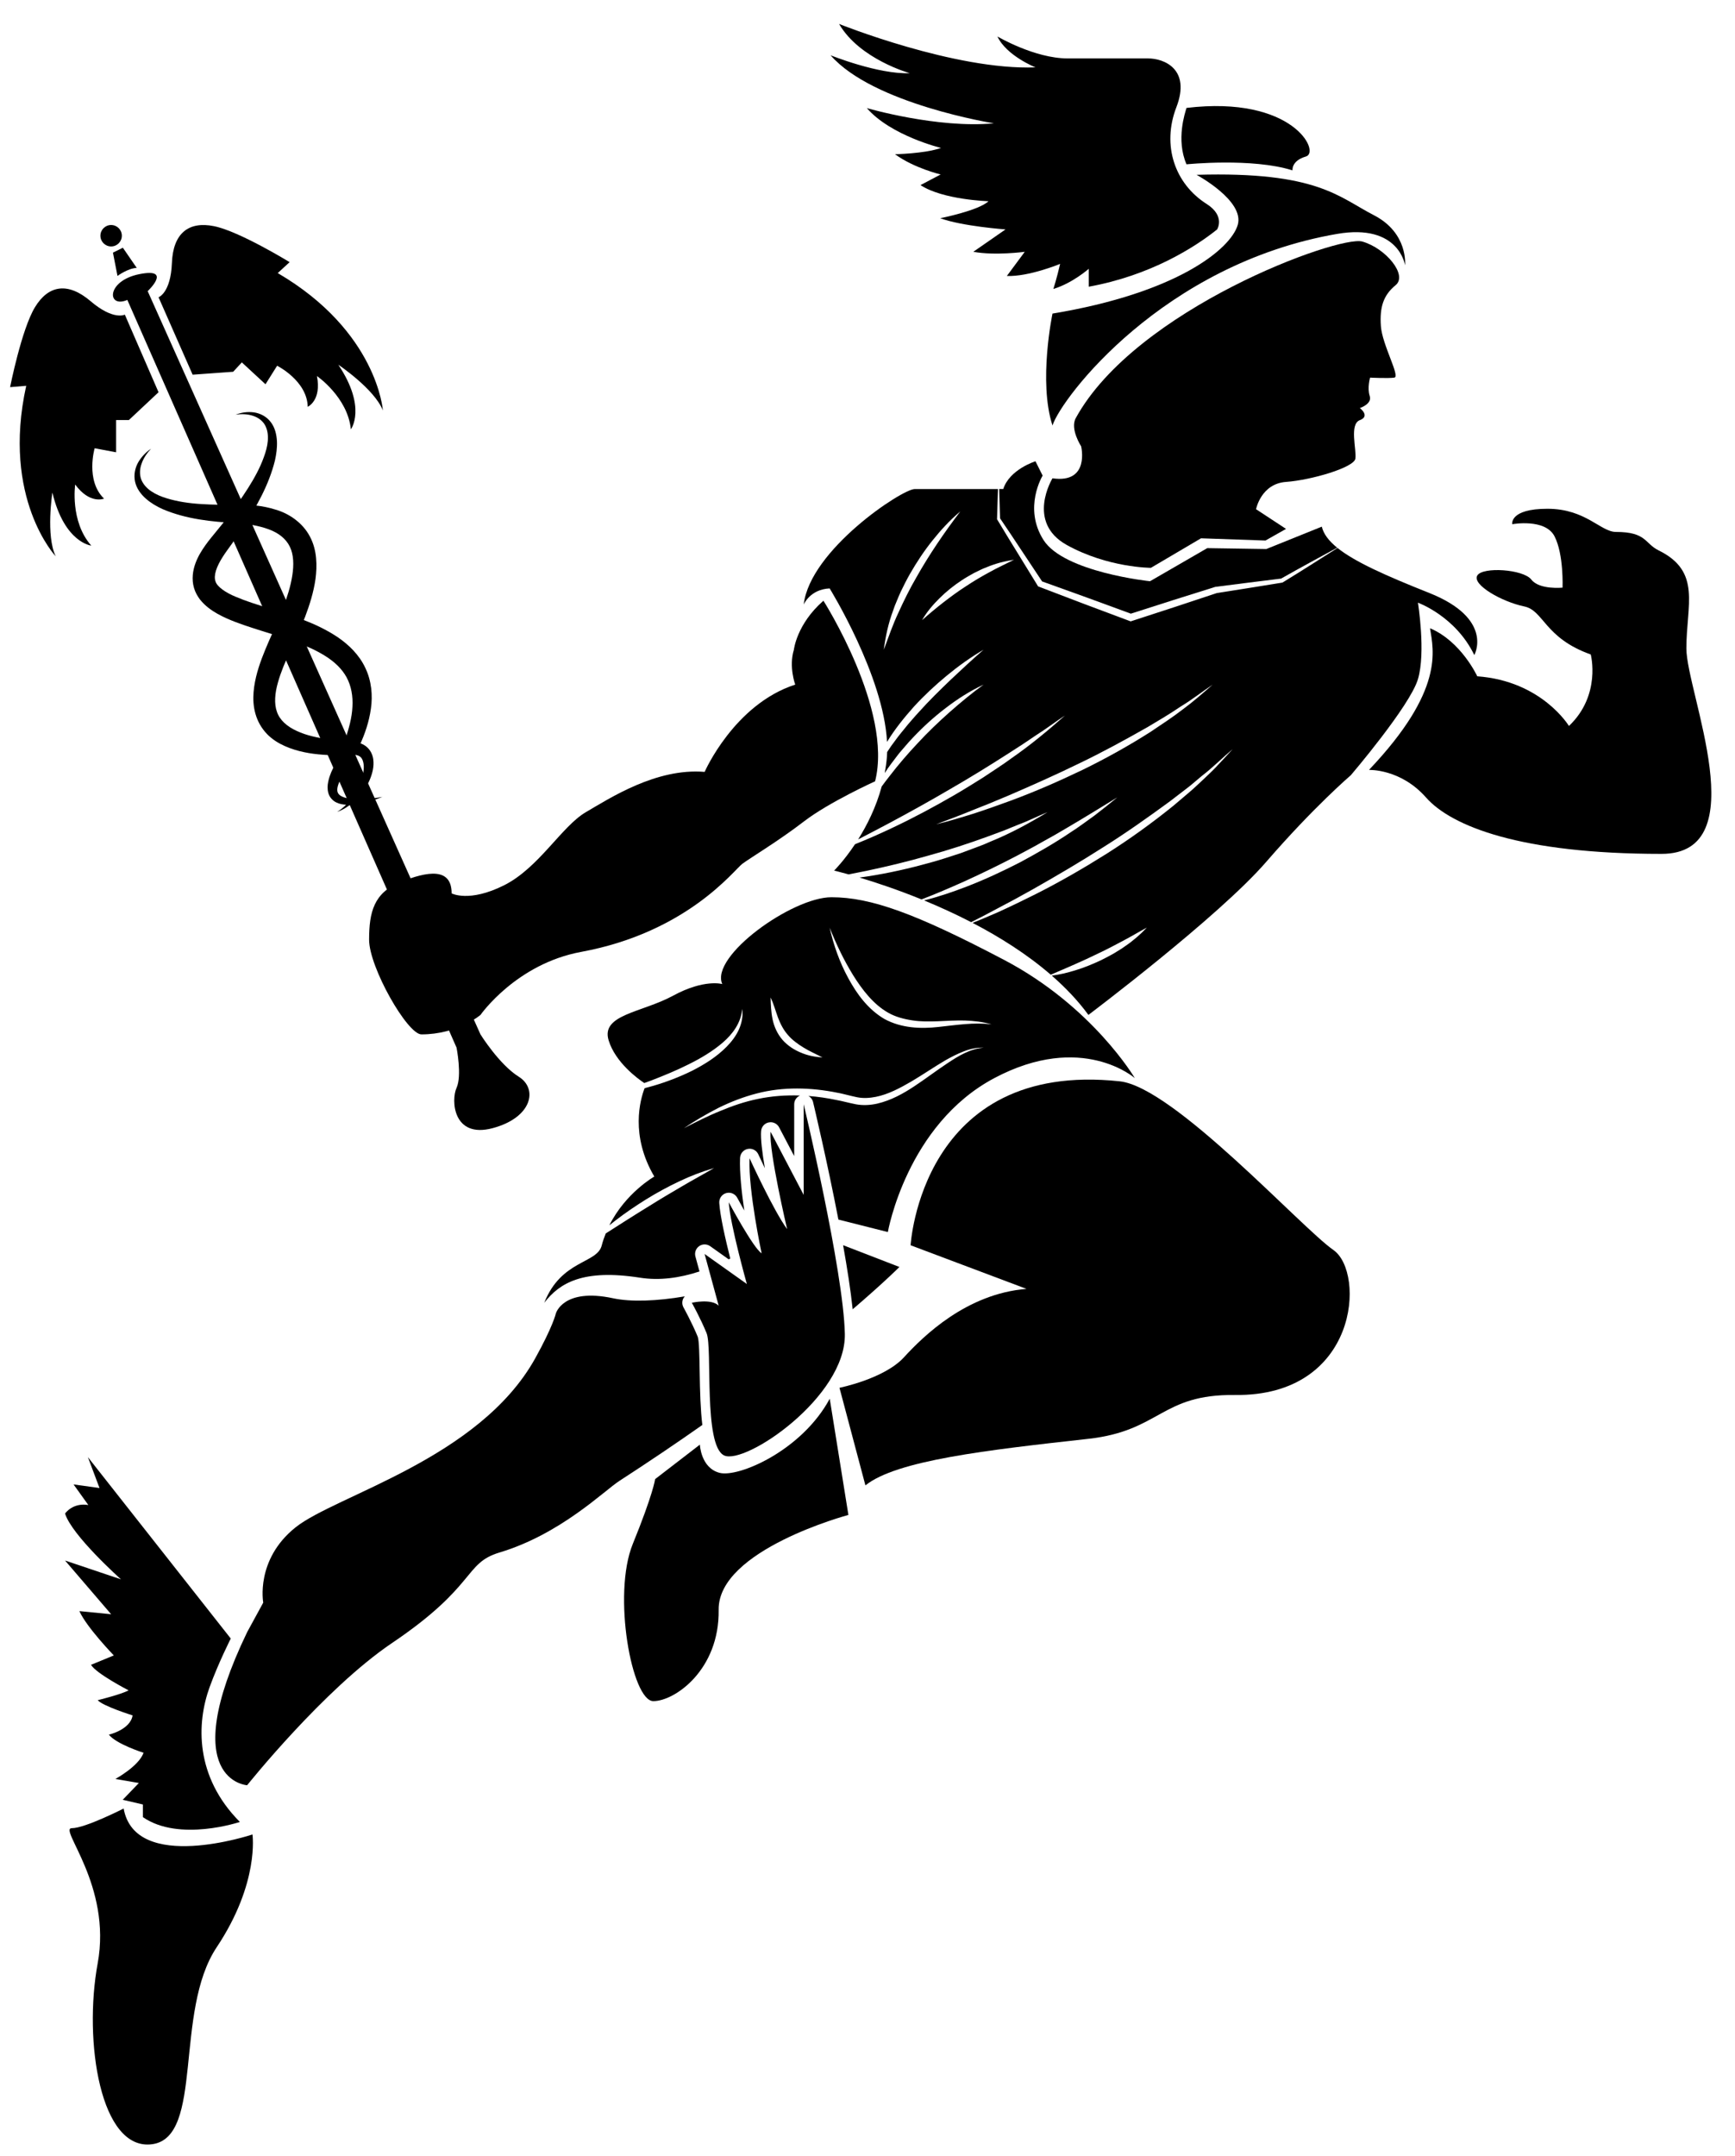 <?xml version="1.0" encoding="UTF-8" standalone="no"?>
<!DOCTYPE svg PUBLIC "-//W3C//DTD SVG 1.1//EN" "http://www.w3.org/Graphics/SVG/1.1/DTD/svg11.dtd">
<svg width="100%" height="100%" viewBox="0 0 1020 1267" version="1.1" xmlns="http://www.w3.org/2000/svg" xmlns:xlink="http://www.w3.org/1999/xlink" xml:space="preserve" xmlns:serif="http://www.serif.com/" style="fill-rule:evenodd;clip-rule:evenodd;stroke-linejoin:round;stroke-miterlimit:2;">
    <g id="Layer_3" transform="matrix(1,6.75394e-05,-6.75394e-05,1,-993.916,-639.101)">
        <rect x="-82.17" y="-82.17" width="3164.34" height="3164.34" style="fill:white;fill-opacity:0;"/>
        <g>
            <g>
                <path d="M1066.72,1701.69C1066.72,1701.69 1044.1,1713.26 1036.21,1713.26C1028.32,1713.26 1059.88,1746.92 1051.46,1792.69C1043.04,1838.45 1053.04,1903.15 1083.55,1898.94C1114.06,1894.73 1096.17,1821.09 1121.42,1783.22C1146.67,1745.35 1142.46,1716.94 1142.46,1716.94C1142.46,1716.94 1073.56,1739.96 1066.72,1701.69Z" style="fill-rule:nonzero;"/>
                <path d="M1135.05,1709.58C1135.05,1709.58 1099.42,1721.55 1078.03,1706.75L1078.03,1699.32L1066.19,1696.56L1075.66,1686.7L1061.85,1684.33C1061.85,1684.33 1075.66,1676.83 1078.42,1668.94C1078.42,1668.94 1062.25,1663.81 1058.04,1658.29C1058.04,1658.29 1070.66,1655.4 1071.98,1646.98C1071.98,1646.98 1054.36,1641.46 1051.47,1638.04C1051.47,1638.04 1065.41,1634.62 1069.62,1632.25C1069.62,1632.25 1050.68,1622.52 1047.53,1617.26L1060.94,1611.74C1060.94,1611.74 1044.9,1595.17 1040.69,1585.7L1059.36,1587.54L1032.27,1555.98L1065.15,1567.03C1065.15,1567.03 1036.22,1541.26 1032.27,1528.37C1032.27,1528.37 1036.74,1521.79 1045.95,1523.37L1037.27,1511.27L1052.52,1513.37L1045.68,1495.22L1129.69,1601.82C1129.69,1601.82 1122.56,1615.84 1117.29,1630.27C1109.52,1651.62 1108.54,1682.92 1135.05,1709.58Z" style="fill-rule:nonzero;"/>
                <g>
                    <path d="M1489.67,1370.67C1492.09,1384.2 1494.13,1397.32 1495.29,1408.32C1513.7,1392.58 1522.78,1383.46 1522.78,1383.46L1489.67,1370.67Z" style="fill-rule:nonzero;"/>
                    <path d="M1405.34,1444.82C1405.21,1436.75 1405.05,1426.7 1404.22,1424.5C1400.85,1416.26 1395.89,1407.32 1395.84,1407.23C1394.98,1405.69 1394.9,1403.83 1395.61,1402.21C1395.86,1401.65 1396.21,1401.17 1396.62,1400.73C1380.17,1403.55 1364.9,1404.1 1354.46,1401.86C1325,1395.55 1320.79,1410.8 1320.79,1410.8C1320.79,1410.8 1319.21,1418.16 1308.69,1437.1C1275.79,1496.32 1191.39,1517.58 1167.72,1536.52C1144.05,1555.46 1148.78,1580.71 1148.78,1580.71L1139.31,1598.07C1097.23,1685.39 1139.31,1688.02 1139.31,1688.02C1139.31,1688.02 1184.49,1631.42 1224.52,1604.42C1274.49,1570.72 1266.6,1557.57 1287.64,1551.26C1323.61,1540.47 1349.18,1514.96 1358.13,1509.18C1375.86,1497.71 1392.11,1486.7 1406.92,1476.3C1405.85,1467.61 1405.53,1456.94 1405.34,1444.82Z" style="fill-rule:nonzero;"/>
                </g>
                <path d="M1584.32,1203.03C1532.24,1175.68 1505.94,1166.21 1482.8,1166.21C1459.66,1166.21 1411.26,1200.93 1418.63,1217.23C1418.63,1217.23 1408.11,1214.07 1389.7,1224.07C1371.29,1234.06 1347.09,1235.12 1351.83,1250.37C1355.83,1263.27 1368.83,1272.76 1372.76,1275.39C1374.16,1274.87 1375.58,1274.38 1376.98,1273.85C1384.45,1270.96 1391.85,1267.92 1398.94,1264.35C1406.04,1260.82 1412.89,1256.77 1418.84,1251.68C1424.72,1246.63 1429.64,1240.04 1430.35,1231.83C1430.92,1235.86 1430.1,1240.12 1428.39,1243.94C1426.66,1247.78 1424.05,1251.14 1421.13,1254.11C1415.26,1260.06 1408.15,1264.47 1400.86,1268.19C1393.5,1271.81 1385.86,1274.74 1378.05,1277.03C1376.36,1277.52 1374.66,1277.98 1372.96,1278.42C1370.37,1285.16 1364.41,1306.14 1378.67,1330.33C1378.67,1330.33 1361.78,1339.9 1352.25,1358.98C1353.41,1358.05 1354.58,1357.12 1355.76,1356.21C1361.56,1351.72 1367.65,1347.61 1373.88,1343.72C1380.13,1339.88 1386.58,1336.33 1393.23,1333.21C1399.85,1330.03 1406.74,1327.4 1413.79,1325.34C1407.44,1329.05 1401.05,1332.48 1394.79,1336.18C1388.54,1339.86 1382.28,1343.51 1376.14,1347.38C1367.41,1352.71 1358.78,1358.24 1350.12,1363.77C1349.22,1366.04 1348.39,1368.38 1347.75,1370.88C1345,1381.58 1323.97,1379.25 1313.98,1404.5C1322.92,1392.93 1336.6,1384.51 1370.26,1389.77C1381.83,1391.58 1393.64,1389.91 1405.24,1386.1L1402.84,1377.31C1402.22,1375.02 1403.1,1372.58 1405.04,1371.22C1406.01,1370.54 1407.13,1370.21 1408.26,1370.21C1409.4,1370.21 1410.54,1370.56 1411.52,1371.25L1422.39,1378.97C1422.7,1378.81 1423.02,1378.66 1423.33,1378.5C1420.52,1367.33 1417.31,1353.32 1416.86,1345.8C1416.7,1343.16 1418.4,1340.77 1420.94,1340.05C1421.45,1339.91 1421.97,1339.84 1422.47,1339.84C1424.5,1339.84 1426.43,1340.95 1427.43,1342.81C1428.75,1345.26 1430.15,1347.81 1431.58,1350.32C1430.01,1339.71 1428.73,1327.97 1429.08,1319.39C1429.19,1316.79 1431.06,1314.61 1433.61,1314.1C1433.97,1314.03 1434.34,1313.99 1434.7,1313.99C1436.86,1313.99 1438.88,1315.24 1439.81,1317.27C1439.86,1317.37 1441.38,1320.68 1443.67,1325.45C1442.11,1316.31 1441.06,1307.9 1441.46,1303.52C1441.69,1301.04 1443.52,1299 1445.97,1298.52C1446.34,1298.45 1446.7,1298.41 1447.07,1298.41C1449.13,1298.41 1451.06,1299.54 1452.05,1301.42L1460.91,1318.3L1460.91,1287.86C1460.91,1285.56 1462.31,1283.58 1464.33,1282.71C1456.02,1282.42 1447.71,1283.02 1439.55,1284.73C1431.96,1286.28 1424.55,1288.79 1417.35,1291.83C1410.08,1294.75 1403.08,1298.35 1396.05,1301.93C1402.59,1297.52 1409.42,1293.54 1416.48,1289.93C1423.6,1286.44 1431.05,1283.53 1438.81,1281.53C1454.35,1277.44 1470.87,1277.93 1486.46,1281.11C1488.43,1281.44 1490.35,1281.98 1492.29,1282.43C1494.22,1282.9 1496.22,1283.39 1497.93,1283.74C1501.51,1284.44 1505.22,1284.22 1508.87,1283.5C1516.22,1282.05 1523.12,1278.33 1529.84,1274.43C1536.56,1270.47 1543.05,1265.97 1549.9,1261.96C1553.36,1260.01 1556.91,1258.18 1560.63,1256.76C1564.33,1255.3 1568.33,1254.43 1572.27,1254.6C1564.33,1255.26 1557.45,1259.44 1551,1263.75C1544.47,1268.06 1538.22,1272.85 1531.59,1277.23C1524.99,1281.61 1517.82,1285.59 1509.71,1287.48C1505.67,1288.38 1501.37,1288.64 1497.19,1287.87C1495.04,1287.45 1493.21,1287 1491.31,1286.56C1489.41,1286.14 1487.53,1285.63 1485.61,1285.32C1480.22,1284.19 1474.77,1283.4 1469.31,1282.98C1470.62,1283.73 1471.63,1284.99 1472,1286.55C1472.55,1288.87 1480.29,1321.36 1486.9,1355.6L1515.97,1362.94C1515.97,1362.94 1527.02,1299.82 1578.57,1272.47C1630.12,1245.12 1661.15,1272.47 1661.15,1272.47C1661.15,1272.47 1636.4,1230.39 1584.32,1203.03ZM1464.93,1257.55C1460.88,1255.91 1457.01,1253.41 1453.99,1249.97C1451,1246.5 1449.07,1242.21 1448.19,1237.92C1447.29,1233.62 1447.16,1229.41 1447.03,1225.12C1448.9,1229.02 1449.98,1233.18 1451.4,1236.99C1452.86,1240.78 1454.65,1244.27 1457.23,1247.15C1459.73,1250.1 1462.96,1252.43 1466.42,1254.55C1469.88,1256.71 1473.72,1258.33 1477.53,1260.36C1473.27,1260.06 1468.97,1259.3 1464.93,1257.55ZM1545.75,1242.42C1535.3,1243.61 1523.94,1243.15 1513.99,1237.77C1504.3,1232.1 1497.73,1223.04 1492.69,1213.76C1487.61,1204.41 1484.04,1194.36 1481.75,1184.1C1485.62,1193.86 1490.17,1203.29 1495.58,1212.08C1501.02,1220.75 1507.51,1229.14 1516.1,1234.03C1520.29,1236.45 1525.26,1237.78 1530.22,1238.53C1535.2,1239.34 1540.33,1239.26 1545.52,1239.07C1550.71,1238.85 1555.99,1238.51 1561.29,1238.64C1566.58,1238.85 1571.9,1239.41 1576.96,1240.9C1566.45,1239.59 1556.23,1241.31 1545.75,1242.42Z" style="fill-rule:nonzero;"/>
                <g>
                    <path d="M1834.18,987.37C1808.55,977.19 1790.46,969.11 1780.3,960.96C1775.42,964.09 1770.53,967.2 1765.62,970.28C1759.81,973.94 1754,977.62 1748.13,981.18L1747.94,981.3L1747.69,981.34C1734.89,983.38 1722.11,985.52 1709.3,987.48C1692.7,993.05 1676.06,998.47 1659.41,1003.87L1658.7,1004.1L1658,1003.84C1640.26,997.24 1622.54,990.58 1604.87,983.77L1604.29,983.55L1603.99,983.07L1592.1,963.72C1588.15,957.26 1584.13,950.85 1580.28,944.33L1580.13,944.08L1580.14,943.85C1580.32,938.02 1580.49,932.19 1580.68,926.36L1531.71,926.36C1524.35,926.36 1470.17,962.13 1466.48,994.22C1466.48,994.22 1470.16,985.28 1481.73,984.75C1481.73,984.75 1513.47,1036.01 1515.47,1074.92C1520,1067.51 1525.46,1060.75 1531.2,1054.3C1537.2,1047.74 1543.7,1041.68 1550.53,1036.05C1557.36,1030.41 1564.56,1025.23 1572.2,1020.78C1565.53,1026.57 1559.11,1032.56 1552.74,1038.55C1546.44,1044.62 1540.18,1050.71 1534.37,1057.2C1532.84,1058.76 1531.48,1060.45 1530.03,1062.07C1528.57,1063.69 1527.18,1065.35 1525.84,1067.06C1524.48,1068.75 1523.04,1070.4 1521.75,1072.14C1520.49,1073.9 1519.19,1075.64 1517.88,1077.38C1517.08,1078.54 1516.31,1079.72 1515.54,1080.89C1515.51,1081.81 1515.48,1082.74 1515.41,1083.64C1515.15,1086.93 1514.7,1090.12 1514.12,1093.23C1514.13,1093.22 1514.13,1093.21 1514.14,1093.21C1516.46,1089.48 1519.22,1086.08 1521.85,1082.57C1523.18,1080.83 1524.68,1079.23 1526.09,1077.55C1527.51,1075.88 1528.95,1074.22 1530.48,1072.65C1536.48,1066.26 1542.99,1060.34 1549.95,1055.04C1556.88,1049.71 1564.3,1044.95 1572.22,1041.29C1565.15,1046.37 1558.54,1051.93 1552.07,1057.61C1545.65,1063.35 1539.41,1069.26 1533.6,1075.58C1527.71,1081.82 1522.1,1088.33 1516.86,1095.16C1515.31,1097.11 1513.82,1099.1 1512.34,1101.11C1509,1113.46 1503.63,1124.05 1498.49,1132.23C1504.84,1128.95 1511.17,1125.63 1517.47,1122.28C1529.27,1115.96 1540.96,1109.48 1552.48,1102.71C1564.07,1096.05 1575.44,1089.02 1586.7,1081.81L1595.13,1076.37L1603.46,1070.77C1609.15,1067.2 1614.43,1063.09 1620.08,1059.42C1610.04,1068.32 1599.64,1076.92 1588.58,1084.58C1585.87,1086.58 1583.11,1088.49 1580.29,1090.33L1571.88,1095.91C1566.17,1099.47 1560.47,1103.05 1554.65,1106.41C1543,1113.14 1531.14,1119.51 1518.98,1125.25C1511.64,1128.76 1504.19,1132.03 1496.65,1135.06C1490.1,1144.89 1484.38,1150.55 1484.38,1150.55C1484.38,1150.55 1487.54,1151.29 1492.91,1152.79C1496.4,1152.11 1499.89,1151.42 1503.37,1150.7C1515.56,1148.13 1527.67,1145.2 1539.63,1141.78C1551.63,1138.5 1563.46,1134.63 1575.15,1130.36L1583.91,1127.11L1592.57,1123.59C1598.45,1121.45 1603.98,1118.55 1609.82,1116.22C1599.11,1122.69 1588.03,1128.76 1576.37,1133.47L1572.04,1135.34L1567.63,1137.01L1558.79,1140.3C1552.81,1142.23 1546.85,1144.26 1540.78,1145.9C1528.67,1149.27 1516.39,1152.06 1503.96,1153.97C1502.41,1154.22 1500.86,1154.41 1499.31,1154.64C1508.57,1157.42 1521.39,1161.64 1535.76,1167.48C1544.31,1164.22 1552.68,1160.58 1561,1156.87C1571.36,1152.15 1581.59,1147.17 1591.68,1141.9C1596.69,1139.2 1601.76,1136.62 1606.68,1133.75L1614.14,1129.59L1621.52,1125.27C1631.36,1119.52 1641.05,1113.49 1650.85,1107.52C1646.45,1111.19 1641.94,1114.73 1637.39,1118.23C1632.72,1121.56 1628.15,1125.04 1623.3,1128.11C1613.79,1134.56 1603.79,1140.23 1593.68,1145.69C1583.46,1150.94 1573.03,1155.81 1562.3,1159.94C1554.11,1163.11 1545.76,1165.93 1537.24,1168.07C1546.09,1171.71 1555.48,1175.96 1564.93,1180.84C1569.97,1178.31 1575,1175.75 1579.94,1173.05C1587.05,1169.36 1594.09,1165.53 1601.07,1161.6C1615.01,1153.71 1628.8,1145.61 1642.28,1137.01C1655.84,1128.53 1668.88,1119.28 1681.78,1109.84L1691.3,1102.54C1694.51,1100.14 1697.45,1097.44 1700.56,1094.91C1706.93,1090.02 1712.57,1084.34 1718.71,1079.12C1716.01,1082.09 1713.28,1085.04 1710.51,1087.96C1707.81,1090.95 1704.88,1093.71 1701.96,1096.48C1698.99,1099.19 1696.13,1102.05 1693.04,1104.62L1683.82,1112.44C1671.3,1122.57 1658.19,1132.01 1644.58,1140.63C1630.94,1149.2 1616.99,1157.27 1602.61,1164.5C1595.41,1168.09 1588.18,1171.61 1580.85,1174.93C1575.86,1177.11 1570.85,1179.27 1565.79,1181.28C1581.73,1189.57 1597.79,1199.67 1611.73,1211.72C1621.18,1207.68 1630.45,1203.73 1639.51,1199.29C1644.38,1197 1649.15,1194.51 1653.91,1191.96C1658.71,1189.46 1663.32,1186.66 1668.2,1184.05C1664.42,1188.06 1660.23,1191.72 1655.66,1194.81C1653.45,1196.48 1651.02,1197.8 1648.69,1199.29C1646.27,1200.61 1643.85,1201.96 1641.37,1203.15C1636.38,1205.52 1631.27,1207.61 1625.98,1209.2C1621.52,1210.57 1616.96,1211.66 1612.32,1212.24C1620.38,1219.27 1627.73,1226.95 1633.87,1235.34C1633.87,1235.34 1710.41,1177.74 1738.42,1145.39C1766.43,1113.04 1788.13,1094.5 1788.13,1094.5C1788.13,1094.5 1822.85,1053.87 1827.58,1038.08C1832.31,1022.3 1827.58,993.11 1827.58,993.11C1827.58,993.11 1849.67,1001 1860.72,1023.88C1860.74,1023.92 1872.58,1002.62 1834.18,987.37ZM1532.68,978.32C1528.78,985.01 1525.36,991.96 1522.15,999.01C1518.84,1006.04 1516.32,1013.37 1513.57,1020.77C1514.58,1012.98 1516.25,1005.17 1519.04,997.76C1519.64,995.87 1520.37,994.03 1521.16,992.21C1521.94,990.39 1522.65,988.54 1523.5,986.75C1525.23,983.19 1526.98,979.63 1528.95,976.2C1532.89,969.34 1537.26,962.72 1542.2,956.56C1547.13,950.4 1552.49,944.55 1558.55,939.5C1549.04,952.01 1540.28,964.82 1532.68,978.32ZM1575.53,975.29C1570.79,977.84 1566.18,980.6 1561.72,983.57C1557.2,986.46 1552.88,989.66 1548.61,992.95C1544.35,996.27 1540.19,999.73 1536.06,1003.4C1538.82,998.58 1542.45,994.32 1546.4,990.44C1550.34,986.53 1554.71,983.05 1559.35,979.99C1561.66,978.44 1564.1,977.09 1566.52,975.73C1569.03,974.53 1571.47,973.19 1574.1,972.26C1579.22,970.11 1584.64,968.71 1590.1,967.9C1585.16,970.43 1580.24,972.64 1575.53,975.29ZM1689.22,1055.91C1683.15,1060.59 1676.73,1064.76 1670.37,1069.04C1657.44,1077.27 1644.03,1084.73 1630.26,1091.44C1616.45,1098.06 1602.41,1104.2 1588.06,1109.5C1580.88,1112.14 1573.67,1114.69 1566.4,1117.06C1559.1,1119.32 1551.78,1121.56 1544.35,1123.35C1551.5,1120.64 1558.65,1118.02 1565.69,1115.09C1572.79,1112.33 1579.84,1109.44 1586.84,1106.45C1600.83,1100.44 1614.72,1094.25 1628.38,1087.59C1642.09,1081.02 1655.42,1073.73 1668.64,1066.23C1675.16,1062.33 1681.73,1058.5 1688.01,1054.2C1694.56,1050.28 1700.52,1045.56 1706.89,1041.29C1701.14,1046.3 1695.39,1051.38 1689.22,1055.91Z" style="fill-rule:nonzero;"/>
                    <path d="M1581.91,943.56C1586.16,949.73 1590.25,956.01 1594.41,962.24L1606.64,980.64C1624.07,986.84 1641.44,993.17 1658.8,999.57C1675.27,994.28 1691.76,989.01 1708.28,983.88L1708.45,983.83L1708.59,983.81C1721.42,982.11 1734.28,980.58 1747.13,978.96C1753.02,975.6 1758.97,972.35 1764.92,969.08C1769.97,966.3 1775.03,963.54 1780.11,960.81C1775.16,956.8 1772.09,952.76 1771.06,948.44L1738.45,961.59L1703.73,961.06L1670.07,980.52C1670.07,980.52 1619.57,975.26 1607.47,956.32C1595.37,937.38 1606.94,918.45 1606.94,918.45L1602.73,910.03C1602.73,910.03 1587.48,914.76 1583.79,926.34L1581.38,926.34C1581.57,932.09 1581.73,937.82 1581.91,943.56Z" style="fill-rule:nonzero;"/>
                </g>
                <path d="M1529.35,1370.7C1529.35,1370.7 1535.47,1261.8 1652.31,1274.36C1684.13,1277.78 1758.96,1360.31 1777.9,1373.46C1796.84,1386.61 1792.64,1459.55 1720.04,1458.67C1676.38,1458.14 1676.38,1479.71 1633.77,1484.44C1573.94,1491.09 1521.2,1497.06 1502.79,1511.79L1487.54,1454.45C1487.54,1454.45 1513.84,1449.19 1525.41,1436.57C1536.98,1423.95 1562.23,1399.2 1597.47,1396.32L1529.35,1370.7Z" style="fill-rule:nonzero;"/>
                <path d="M1481.81,1460.88L1492.79,1529.16C1492.79,1529.16 1415.99,1549.67 1416.52,1584.92C1417.05,1620.16 1390.75,1638.57 1378.12,1638.57C1365.5,1638.57 1353.92,1575.97 1366.02,1546.25C1378.12,1516.53 1379.17,1508.11 1379.17,1508.11L1405.47,1487.86C1405.47,1487.86 1406,1501.54 1417.04,1504.43C1428.1,1507.33 1465.37,1491.42 1481.81,1460.88Z" style="fill-rule:nonzero;"/>
                <path d="M1466.49,1287.85C1466.49,1287.85 1489.9,1385.69 1490.69,1422.77C1491.48,1459.85 1431.91,1500.09 1419.68,1494.18C1407.45,1488.26 1412.97,1431.06 1409.42,1422.38C1405.87,1413.7 1400.74,1404.5 1400.74,1404.5C1400.74,1404.5 1412.18,1401.87 1416.52,1406.21L1408.24,1375.83L1433.09,1393.48C1433.09,1393.48 1423.23,1358.47 1422.44,1345.45C1422.44,1345.45 1437.04,1372.67 1441.77,1375.43C1441.77,1375.43 1433.88,1338.73 1434.67,1319.6C1434.67,1319.6 1448.87,1350.57 1456.76,1361.23C1456.76,1361.23 1445.98,1315.47 1447.03,1304.03L1466.49,1341.11L1466.49,1287.85Z" style="fill-rule:nonzero;"/>
                <path d="M1612.73,920.04C1612.73,920.04 1596.95,945.81 1621.15,959.23C1645.35,972.64 1670.6,972.64 1670.6,972.64L1700.06,955.28L1737.93,956.6L1750.03,949.76L1732.41,938.19C1732.41,938.19 1735.3,923.2 1750.03,922.15C1764.76,921.1 1790.01,913.73 1790.8,908.47C1791.59,903.21 1787.12,888.22 1793.43,885.85C1799.74,883.48 1793.43,878.75 1793.43,878.75C1793.43,878.75 1800.79,876.38 1799.22,871.65C1797.65,866.92 1799.44,860.87 1799.44,860.87C1799.44,860.87 1810,861.4 1813.68,860.87C1817.36,860.34 1806.58,841.67 1805.79,830.62C1805,819.57 1807.19,812.47 1814.44,806.55C1821.69,800.63 1808.68,784.85 1794.87,780.91C1781.06,776.97 1661.57,820.56 1626.41,884.67C1622.91,891.04 1629.57,901.24 1629.57,901.24C1629.57,901.24 1634.94,923.24 1612.73,920.04Z" style="fill-rule:nonzero;"/>
                <path d="M1612.73,889C1617.99,872.69 1677.73,794.12 1780,776.43C1816.51,770.12 1819.98,794.84 1819.98,794.84C1819.98,794.84 1822.08,775.9 1801.57,765.38C1781.06,754.86 1768.43,739.61 1697.42,741.71C1697.42,741.71 1725.82,756.96 1721.62,771.17C1717.42,785.38 1685.85,811.15 1612.73,823.25C1612.73,823.25 1604.31,863.23 1612.73,889Z" style="fill-rule:nonzero;"/>
                <path d="M1709.51,773.8C1696.36,784.32 1670.32,800.89 1634.03,807.46L1634.03,796.94C1634.03,796.94 1624.56,805.36 1613.25,808.78C1613.25,808.78 1615.35,802.2 1617.2,794.05C1617.2,794.05 1598.79,801.68 1585.9,801.15L1596.42,786.95C1596.42,786.95 1579.06,789.32 1566.17,786.95L1585.11,773.8C1585.11,773.8 1559.6,771.96 1546.71,767.22C1546.71,767.22 1569.33,762.75 1575.11,757.23C1575.11,757.23 1548.28,756.44 1535.13,747.76L1546.97,741.51C1546.97,741.51 1531.19,737.76 1520.14,729.61C1520.14,729.61 1537.24,729.35 1547.23,725.93C1547.23,725.93 1517.77,718.83 1503.57,702.52C1503.57,702.52 1545.13,714.62 1578.26,711.46C1578.26,711.46 1507.25,700.15 1482.26,671.48C1482.26,671.48 1510.4,682.79 1528.81,682C1528.81,682 1499.35,673.85 1487.25,653.07C1487.25,653.07 1555.37,680.42 1602.71,678.58C1602.71,678.58 1585.61,671.74 1580.35,660.43C1580.35,660.43 1602.18,673.32 1621.64,673.32L1668.98,673.32C1678.18,673.32 1694.23,679.5 1685.55,701.99C1676.87,724.48 1684.68,746.97 1703.3,758.8C1714.51,765.91 1709.51,773.8 1709.51,773.8Z" style="fill-rule:nonzero;"/>
                <path d="M1691.5,702.4C1690.71,705.16 1685.19,720.94 1691.5,735.54C1691.5,735.54 1730.16,731.59 1753.83,739.09C1753.83,739.09 1753.04,733.44 1761.72,730.94C1770.4,728.44 1754.22,694.9 1691.5,702.4Z" style="fill-rule:nonzero;"/>
                <path d="M1834.7,1008.14C1836.67,1021.16 1843.38,1044.43 1798.8,1091.38C1798.8,1091.38 1817.34,1090.59 1832.33,1107.56C1847.32,1124.52 1887.96,1140.7 1970.8,1140.7C2026.66,1140.7 1985.4,1045.62 1985.4,1019.98C1985.4,994.34 1994.44,974.83 1969.09,962.38C1960.75,958.29 1962.05,951.53 1943.97,951.53C1935.03,951.53 1926.22,937.92 1903.73,937.92C1881.24,937.92 1883.02,946.99 1883.02,946.99C1883.02,946.99 1902.35,943.44 1907.87,954.09C1913.39,964.74 1912.6,984.27 1912.6,984.27C1912.6,984.27 1898.99,985.65 1894.26,979.54C1889.53,973.43 1865.55,971.85 1862.45,977.17C1859.35,982.5 1876.75,992.55 1890.12,995.32C1901.56,997.69 1901.96,1013.86 1929.18,1023.53C1929.18,1023.53 1935.49,1047.4 1916.36,1065.55C1916.36,1065.55 1900.47,1039.12 1862.46,1036.36C1862.46,1036.35 1853.05,1015.84 1834.7,1008.14Z" style="fill-rule:nonzero;"/>
                <path d="M1460.71,1020.77C1460.71,1020.77 1462.29,1005.78 1478.07,991.97C1478.07,991.97 1519.1,1056.28 1508.45,1098.09C1508.45,1098.09 1481.36,1110.32 1466.5,1121.76C1451.64,1133.2 1435.09,1143.06 1430.35,1146.61C1425.61,1150.16 1398.04,1186.82 1335.66,1198.33C1297.39,1205.39 1276.48,1235.37 1276.48,1235.37C1276.48,1235.37 1263.07,1246.81 1241.76,1246.81C1233.48,1246.81 1210.99,1207.36 1210.99,1191.18C1210.99,1175 1213.75,1163.56 1229.53,1157.25C1245.31,1150.94 1259.51,1148.57 1259.51,1163.96C1259.51,1163.96 1269.77,1169.48 1290.28,1159.23C1310.79,1148.97 1324.21,1124.51 1338.41,1116.23C1352.61,1107.95 1379.83,1090.19 1408.24,1092.56C1408.24,1092.56 1425.61,1052.87 1461.5,1041.27C1461.5,1041.28 1457.61,1030.75 1460.71,1020.77Z" style="fill-rule:nonzero;"/>
                <path d="M1068.83,815.26L1262.4,1254.58C1262.4,1254.58 1265.69,1271.02 1262.4,1278.25C1259.11,1285.48 1260.3,1308.1 1283.57,1301.92C1306.84,1295.74 1310.4,1278.78 1298.96,1271.67C1287.52,1264.56 1276.47,1246.82 1276.47,1246.82L1080.79,810.1C1080.79,810.1 1095.65,796.16 1075.92,800.11C1056.2,804.05 1056.86,820.42 1068.83,815.26Z" style="fill-rule:nonzero;"/>
                <path d="M1063.04,801.16C1063.04,801.16 1069.09,796.69 1074.35,796.43L1066.2,784.59L1060.37,787.48L1063.04,801.16Z" style="fill-rule:nonzero;"/>
                <circle cx="1059.3" cy="777.54" r="6.3"/>
                <path d="M1067.36,823.91L1087.18,869.5L1069.74,885.85L1062.24,885.85L1062.24,904.79L1049.62,902.42C1049.62,902.42 1044.1,921.36 1055.14,932.01C1055.14,932.01 1046.86,935.56 1038.18,923.73C1038.18,923.73 1035.02,945.43 1047.65,959.63C1047.65,959.63 1031.87,958.05 1024.77,928.46C1024.77,928.46 1020.82,953.71 1026.74,965.94C1026.74,965.94 994.78,932.01 1009.38,865.73L999.91,866.52C999.91,866.52 1006.62,832.59 1014.51,819.57C1022.4,806.55 1033.84,804.58 1047.25,816.02C1060.67,827.46 1067.36,823.91 1067.36,823.91Z" style="fill-rule:nonzero;"/>
                <path d="M1087.18,813.69L1107.22,859.19L1131.06,857.47L1136.15,851.96L1150.06,864.81L1156.89,853.93C1156.89,853.93 1174.55,862.72 1174.88,878.06C1174.88,878.06 1183.11,874.38 1180.3,859.98C1180.3,859.98 1198.38,872.38 1200.25,891.29C1200.25,891.29 1209.8,878.63 1192.88,853.34C1192.88,853.34 1214.11,867.57 1219.08,880.22C1219.08,880.22 1215.84,833.73 1157.24,799.48L1164.24,793.06C1164.24,793.06 1134.76,774.97 1119.85,771.93C1104.94,768.89 1095.72,775.96 1095.03,793.58C1094.34,811.2 1087.18,813.69 1087.18,813.69Z" style="fill-rule:nonzero;"/>
                <path d="M1082.76,902.68C1080.34,905.31 1078.3,908.27 1077.21,911.5C1076.04,914.68 1075.96,918.09 1077.08,920.94C1078.26,923.78 1080.43,926.09 1083.11,927.84C1085.77,929.61 1088.86,930.88 1092.06,931.84C1098.46,933.8 1105.3,934.78 1112.2,935.2C1119.14,935.64 1125.96,935.71 1133.14,935.57C1140.61,935.48 1148.31,936.02 1156.07,938.5C1163.73,940.7 1171.91,946.09 1176.2,954.35C1178.36,958.39 1179.43,962.8 1179.81,967.01C1180.2,971.23 1179.98,975.32 1179.46,979.25C1178.34,987.11 1176.02,994.35 1173.41,1001.31C1170.75,1008.24 1167.65,1014.88 1164.72,1021.29C1161.76,1027.64 1159.09,1033.91 1157.36,1040.12C1155.6,1046.3 1155.06,1052.44 1156.79,1057.26C1158.4,1062.08 1162.7,1065.92 1168.46,1068.52C1174.14,1071.22 1180.88,1072.54 1187.63,1073.58C1189.32,1073.86 1191.04,1074.06 1192.76,1074.23C1194.48,1074.44 1196.21,1074.59 1197.95,1074.69L1200.56,1074.88L1202.07,1075C1202.63,1075.06 1203.18,1075.09 1203.77,1075.23C1206.04,1075.65 1208.54,1076.71 1210.35,1078.63C1212.18,1080.53 1213.13,1082.96 1213.42,1085.16C1213.73,1087.38 1213.57,1089.48 1213.18,1091.45C1212.36,1095.37 1210.82,1098.91 1208.77,1102.07C1204.75,1108.36 1199.02,1113.63 1192.22,1116.09C1198.28,1112.24 1202.64,1106.45 1205.36,1100.25C1206.68,1097.13 1207.62,1093.87 1207.82,1090.73C1208.05,1087.61 1207.21,1084.62 1205.61,1083.58C1204.85,1083.02 1203.89,1082.67 1202.64,1082.59C1202.35,1082.54 1202.01,1082.57 1201.68,1082.57L1200.52,1082.6L1197.78,1082.7C1195.96,1082.79 1194.12,1082.82 1192.28,1082.79C1190.44,1082.8 1188.6,1082.78 1186.75,1082.67C1179.35,1082.3 1171.82,1081.35 1164.29,1078.57C1160.55,1077.18 1156.78,1075.31 1153.36,1072.53C1149.96,1069.77 1147.07,1065.98 1145.32,1061.75C1143.55,1057.53 1142.88,1053.05 1142.92,1048.84C1142.97,1044.62 1143.61,1040.63 1144.51,1036.81C1146.34,1029.18 1149.25,1022.26 1152.12,1015.61C1155.06,1009.02 1157.94,1002.7 1160.35,996.3C1162.81,989.94 1164.84,983.5 1165.81,977.23C1166.8,971 1166.65,964.88 1164.38,960.28C1162.18,955.7 1157.84,952.18 1152,950.06C1146.24,947.91 1139.6,946.83 1132.83,946.4C1118.52,945.59 1103.56,944.15 1089.58,938.18C1086.13,936.61 1082.74,934.68 1079.77,932.06C1076.81,929.49 1074.23,926.04 1073.36,921.99C1072.51,917.95 1073.41,913.85 1075.28,910.6C1077.19,907.36 1079.81,904.71 1082.76,902.68Z" style="fill-rule:nonzero;"/>
                <path d="M1132.48,882.69C1135.79,881.41 1139.47,880.83 1143.2,881.33C1146.89,881.83 1150.7,883.75 1153.15,887.04C1155.67,890.28 1156.57,894.4 1156.79,898.24C1156.98,902.13 1156.43,905.91 1155.63,909.56C1152.02,924.13 1144.69,936.87 1136.88,948.94C1134.88,951.93 1132.9,954.95 1130.81,957.86L1127.66,962.22C1126.74,963.56 1125.73,964.88 1124.92,966.24C1123.21,968.92 1121.77,971.69 1120.96,974.25C1120.16,976.83 1120.08,979 1120.66,980.6C1121.55,983.78 1126.72,987.31 1132.65,989.72C1138.59,992.26 1145.21,994.31 1151.93,996.38C1165.31,1000.68 1179.54,1004.74 1192.6,1013.48C1199.01,1017.86 1205.19,1023.8 1208.77,1031.5C1212.44,1039.14 1213.16,1047.74 1212.04,1055.42C1209.9,1070.87 1202.22,1084.09 1194.88,1095.76C1193.26,1098.49 1192.03,1101.58 1192.31,1103.76C1192.45,1104.82 1192.93,1105.68 1194,1106.44C1195.06,1107.18 1196.55,1107.71 1198.12,1108.04C1201.3,1108.72 1204.81,1108.72 1208.28,1108.52C1211.77,1108.35 1215.27,1107.88 1218.77,1107.29C1212.16,1109.88 1205.29,1112.05 1197.64,1111.88C1195.73,1111.78 1193.7,1111.52 1191.67,1110.51C1189.65,1109.57 1187.71,1107.48 1187.05,1105.09C1186.37,1102.73 1186.51,1100.42 1186.93,1098.44C1187.1,1097.4 1187.43,1096.49 1187.69,1095.5L1188.71,1092.76L1191.02,1087.81C1191.76,1086.25 1192.53,1084.7 1193.18,1083.11C1194.57,1079.96 1195.83,1076.78 1196.93,1073.57C1199.08,1067.17 1200.89,1060.69 1201.18,1054.36C1201.56,1048.04 1200.46,1042.06 1197.76,1037.04C1195.03,1032.01 1190.61,1027.86 1185.28,1024.52C1179.95,1021.16 1173.88,1018.46 1167.51,1016.17C1161.16,1013.81 1154.53,1011.79 1147.76,1009.7C1141.01,1007.54 1134.1,1005.43 1127.09,1002.32C1123.6,1000.71 1120.04,998.92 1116.57,996.21C1114.84,994.89 1113.14,993.26 1111.6,991.36C1110.11,989.38 1108.78,987.09 1108.04,984.5C1106.5,979.3 1107.4,974.11 1108.87,970.06C1110.37,965.93 1112.52,962.54 1114.75,959.38C1115.85,957.76 1117.06,956.33 1118.23,954.83L1121.53,950.79C1123.77,948.13 1125.89,945.39 1128.02,942.66C1132.28,937.19 1136.17,931.5 1139.87,925.73C1143.53,919.95 1146.84,913.93 1149.08,907.66C1151.37,901.51 1152.71,894.62 1149.94,889.14C1148.57,886.44 1145.91,884.38 1142.73,883.36C1139.55,882.28 1135.98,882.18 1132.48,882.69Z" style="fill-rule:nonzero;"/>
            </g>
        </g>
    </g>
</svg>
